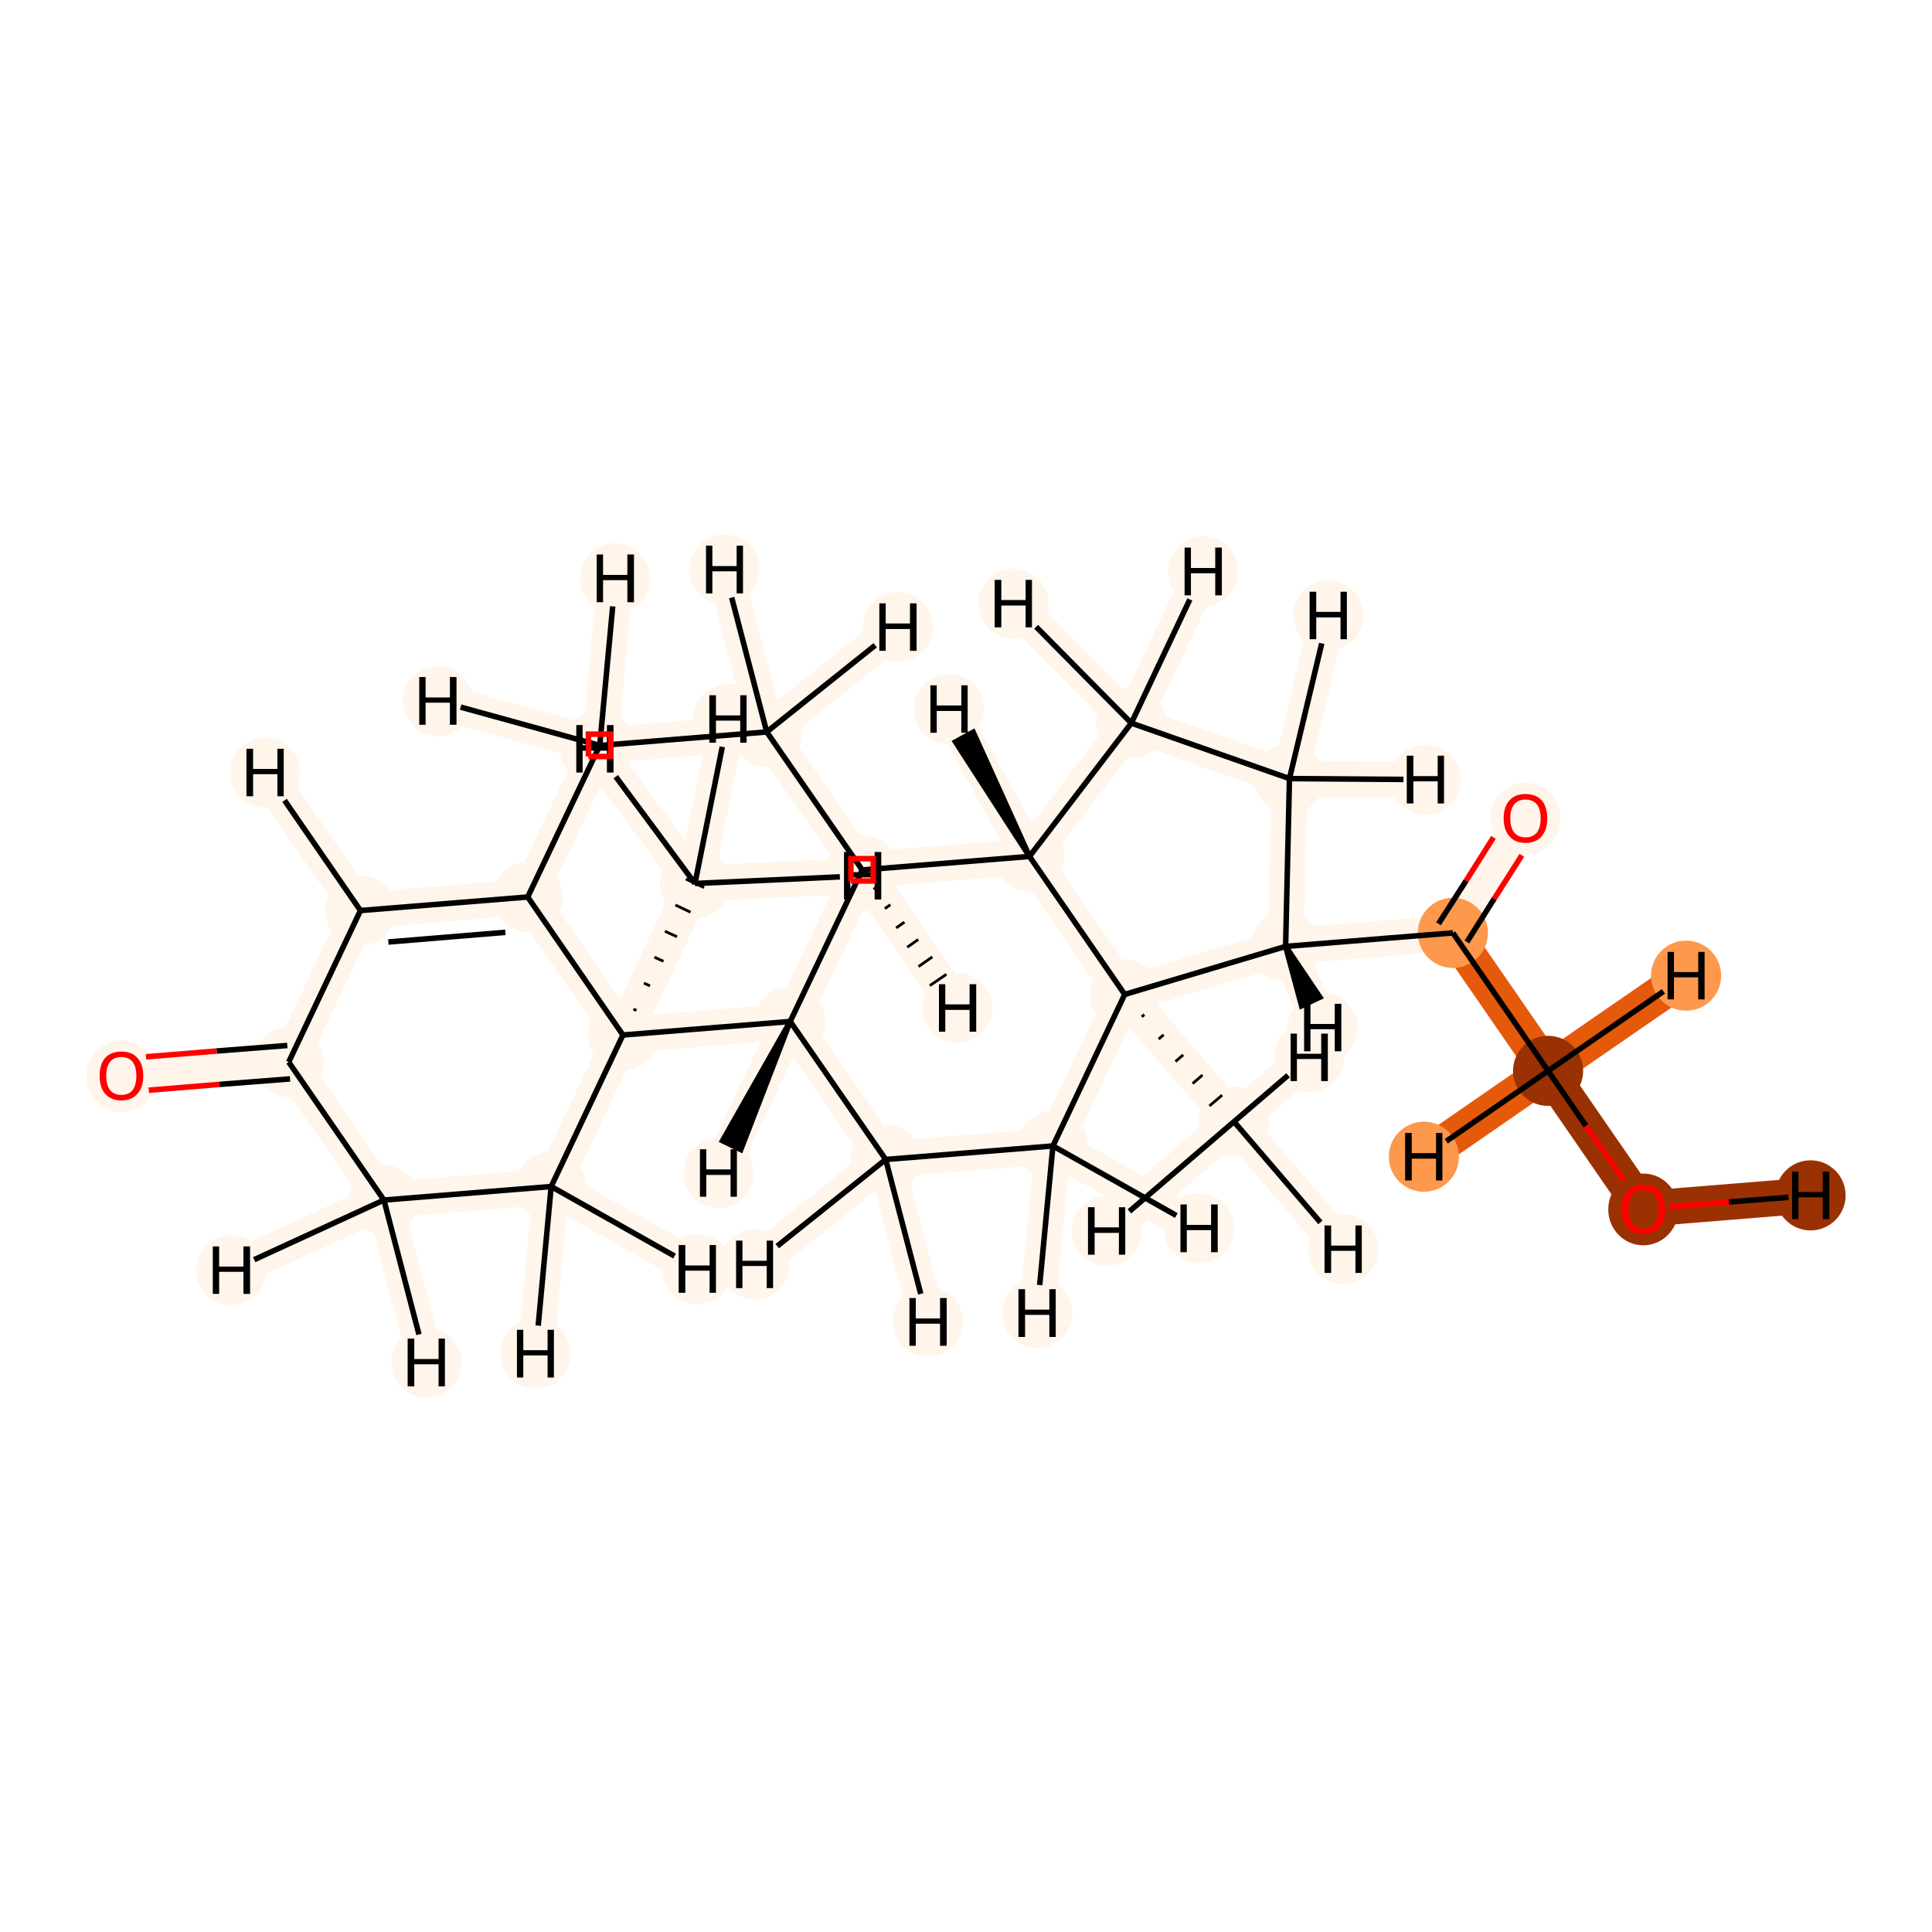 <?xml version='1.0' encoding='iso-8859-1'?>
<svg version='1.1' baseProfile='full'
              xmlns='http://www.w3.org/2000/svg'
                      xmlns:rdkit='http://www.rdkit.org/xml'
                      xmlns:xlink='http://www.w3.org/1999/xlink'
                  xml:space='preserve'
width='700px' height='700px' viewBox='0 0 700 700'>
<!-- END OF HEADER -->
<rect style='opacity:1.0;fill:#FFFFFF;stroke:none' width='700.0' height='700.0' x='0.0' y='0.0'> </rect>
<path d='M 595.4,438.0 L 560.9,388.0' style='fill:none;fill-rule:evenodd;stroke:#993103;stroke-width:13.0px;stroke-linecap:butt;stroke-linejoin:miter;stroke-opacity:1' />
<path d='M 595.4,438.0 L 656.0,433.1' style='fill:none;fill-rule:evenodd;stroke:#993103;stroke-width:13.0px;stroke-linecap:butt;stroke-linejoin:miter;stroke-opacity:1' />
<path d='M 560.9,388.0 L 526.4,338.0' style='fill:none;fill-rule:evenodd;stroke:#E5590A;stroke-width:13.0px;stroke-linecap:butt;stroke-linejoin:miter;stroke-opacity:1' />
<path d='M 560.9,388.0 L 610.9,353.5' style='fill:none;fill-rule:evenodd;stroke:#E5590A;stroke-width:13.0px;stroke-linecap:butt;stroke-linejoin:miter;stroke-opacity:1' />
<path d='M 560.9,388.0 L 515.9,419.1' style='fill:none;fill-rule:evenodd;stroke:#E5590A;stroke-width:13.0px;stroke-linecap:butt;stroke-linejoin:miter;stroke-opacity:1' />
<path d='M 526.4,338.0 L 552.7,296.4' style='fill:none;fill-rule:evenodd;stroke:#FFF5EB;stroke-width:13.0px;stroke-linecap:butt;stroke-linejoin:miter;stroke-opacity:1' />
<path d='M 526.4,338.0 L 465.8,342.9' style='fill:none;fill-rule:evenodd;stroke:#FFF5EB;stroke-width:13.0px;stroke-linecap:butt;stroke-linejoin:miter;stroke-opacity:1' />
<path d='M 465.8,342.9 L 467.2,282.1' style='fill:none;fill-rule:evenodd;stroke:#FFF5EB;stroke-width:13.0px;stroke-linecap:butt;stroke-linejoin:miter;stroke-opacity:1' />
<path d='M 465.8,342.9 L 407.5,360.3' style='fill:none;fill-rule:evenodd;stroke:#FFF5EB;stroke-width:13.0px;stroke-linecap:butt;stroke-linejoin:miter;stroke-opacity:1' />
<path d='M 465.8,342.9 L 479.2,372.3' style='fill:none;fill-rule:evenodd;stroke:#FFF5EB;stroke-width:13.0px;stroke-linecap:butt;stroke-linejoin:miter;stroke-opacity:1' />
<path d='M 467.2,282.1 L 409.9,262.0' style='fill:none;fill-rule:evenodd;stroke:#FFF5EB;stroke-width:13.0px;stroke-linecap:butt;stroke-linejoin:miter;stroke-opacity:1' />
<path d='M 467.2,282.1 L 481.3,223.0' style='fill:none;fill-rule:evenodd;stroke:#FFF5EB;stroke-width:13.0px;stroke-linecap:butt;stroke-linejoin:miter;stroke-opacity:1' />
<path d='M 467.2,282.1 L 516.5,282.5' style='fill:none;fill-rule:evenodd;stroke:#FFF5EB;stroke-width:13.0px;stroke-linecap:butt;stroke-linejoin:miter;stroke-opacity:1' />
<path d='M 409.9,262.0 L 373.0,310.3' style='fill:none;fill-rule:evenodd;stroke:#FFF5EB;stroke-width:13.0px;stroke-linecap:butt;stroke-linejoin:miter;stroke-opacity:1' />
<path d='M 409.9,262.0 L 367.2,218.7' style='fill:none;fill-rule:evenodd;stroke:#FFF5EB;stroke-width:13.0px;stroke-linecap:butt;stroke-linejoin:miter;stroke-opacity:1' />
<path d='M 409.9,262.0 L 435.9,207.0' style='fill:none;fill-rule:evenodd;stroke:#FFF5EB;stroke-width:13.0px;stroke-linecap:butt;stroke-linejoin:miter;stroke-opacity:1' />
<path d='M 373.0,310.3 L 407.5,360.3' style='fill:none;fill-rule:evenodd;stroke:#FFF5EB;stroke-width:13.0px;stroke-linecap:butt;stroke-linejoin:miter;stroke-opacity:1' />
<path d='M 373.0,310.3 L 312.4,315.2' style='fill:none;fill-rule:evenodd;stroke:#FFF5EB;stroke-width:13.0px;stroke-linecap:butt;stroke-linejoin:miter;stroke-opacity:1' />
<path d='M 373.0,310.3 L 343.8,256.9' style='fill:none;fill-rule:evenodd;stroke:#FFF5EB;stroke-width:13.0px;stroke-linecap:butt;stroke-linejoin:miter;stroke-opacity:1' />
<path d='M 407.5,360.3 L 447.1,406.4' style='fill:none;fill-rule:evenodd;stroke:#FFF5EB;stroke-width:13.0px;stroke-linecap:butt;stroke-linejoin:miter;stroke-opacity:1' />
<path d='M 407.5,360.3 L 381.5,415.2' style='fill:none;fill-rule:evenodd;stroke:#FFF5EB;stroke-width:13.0px;stroke-linecap:butt;stroke-linejoin:miter;stroke-opacity:1' />
<path d='M 447.1,406.4 L 486.7,452.6' style='fill:none;fill-rule:evenodd;stroke:#FFF5EB;stroke-width:13.0px;stroke-linecap:butt;stroke-linejoin:miter;stroke-opacity:1' />
<path d='M 447.1,406.4 L 401.0,446.0' style='fill:none;fill-rule:evenodd;stroke:#FFF5EB;stroke-width:13.0px;stroke-linecap:butt;stroke-linejoin:miter;stroke-opacity:1' />
<path d='M 447.1,406.4 L 474.3,383.1' style='fill:none;fill-rule:evenodd;stroke:#FFF5EB;stroke-width:13.0px;stroke-linecap:butt;stroke-linejoin:miter;stroke-opacity:1' />
<path d='M 381.5,415.2 L 320.9,420.1' style='fill:none;fill-rule:evenodd;stroke:#FFF5EB;stroke-width:13.0px;stroke-linecap:butt;stroke-linejoin:miter;stroke-opacity:1' />
<path d='M 381.5,415.2 L 375.8,475.7' style='fill:none;fill-rule:evenodd;stroke:#FFF5EB;stroke-width:13.0px;stroke-linecap:butt;stroke-linejoin:miter;stroke-opacity:1' />
<path d='M 381.5,415.2 L 434.4,445.0' style='fill:none;fill-rule:evenodd;stroke:#FFF5EB;stroke-width:13.0px;stroke-linecap:butt;stroke-linejoin:miter;stroke-opacity:1' />
<path d='M 320.9,420.1 L 286.3,370.1' style='fill:none;fill-rule:evenodd;stroke:#FFF5EB;stroke-width:13.0px;stroke-linecap:butt;stroke-linejoin:miter;stroke-opacity:1' />
<path d='M 320.9,420.1 L 273.4,458.1' style='fill:none;fill-rule:evenodd;stroke:#FFF5EB;stroke-width:13.0px;stroke-linecap:butt;stroke-linejoin:miter;stroke-opacity:1' />
<path d='M 320.9,420.1 L 336.2,478.9' style='fill:none;fill-rule:evenodd;stroke:#FFF5EB;stroke-width:13.0px;stroke-linecap:butt;stroke-linejoin:miter;stroke-opacity:1' />
<path d='M 286.3,370.1 L 312.4,315.2' style='fill:none;fill-rule:evenodd;stroke:#FFF5EB;stroke-width:13.0px;stroke-linecap:butt;stroke-linejoin:miter;stroke-opacity:1' />
<path d='M 286.3,370.1 L 225.7,375.0' style='fill:none;fill-rule:evenodd;stroke:#FFF5EB;stroke-width:13.0px;stroke-linecap:butt;stroke-linejoin:miter;stroke-opacity:1' />
<path d='M 286.3,370.1 L 260.3,425.0' style='fill:none;fill-rule:evenodd;stroke:#FFF5EB;stroke-width:13.0px;stroke-linecap:butt;stroke-linejoin:miter;stroke-opacity:1' />
<path d='M 312.4,315.2 L 277.8,265.2' style='fill:none;fill-rule:evenodd;stroke:#FFF5EB;stroke-width:13.0px;stroke-linecap:butt;stroke-linejoin:miter;stroke-opacity:1' />
<path d='M 312.4,315.2 L 346.9,365.2' style='fill:none;fill-rule:evenodd;stroke:#FFF5EB;stroke-width:13.0px;stroke-linecap:butt;stroke-linejoin:miter;stroke-opacity:1' />
<path d='M 277.8,265.2 L 217.3,270.1' style='fill:none;fill-rule:evenodd;stroke:#FFF5EB;stroke-width:13.0px;stroke-linecap:butt;stroke-linejoin:miter;stroke-opacity:1' />
<path d='M 277.8,265.2 L 262.5,206.3' style='fill:none;fill-rule:evenodd;stroke:#FFF5EB;stroke-width:13.0px;stroke-linecap:butt;stroke-linejoin:miter;stroke-opacity:1' />
<path d='M 277.8,265.2 L 325.3,227.2' style='fill:none;fill-rule:evenodd;stroke:#FFF5EB;stroke-width:13.0px;stroke-linecap:butt;stroke-linejoin:miter;stroke-opacity:1' />
<path d='M 217.3,270.1 L 191.2,325.0' style='fill:none;fill-rule:evenodd;stroke:#FFF5EB;stroke-width:13.0px;stroke-linecap:butt;stroke-linejoin:miter;stroke-opacity:1' />
<path d='M 217.3,270.1 L 158.6,254.0' style='fill:none;fill-rule:evenodd;stroke:#FFF5EB;stroke-width:13.0px;stroke-linecap:butt;stroke-linejoin:miter;stroke-opacity:1' />
<path d='M 217.3,270.1 L 222.9,209.5' style='fill:none;fill-rule:evenodd;stroke:#FFF5EB;stroke-width:13.0px;stroke-linecap:butt;stroke-linejoin:miter;stroke-opacity:1' />
<path d='M 191.2,325.0 L 130.6,329.9' style='fill:none;fill-rule:evenodd;stroke:#FFF5EB;stroke-width:13.0px;stroke-linecap:butt;stroke-linejoin:miter;stroke-opacity:1' />
<path d='M 191.2,325.0 L 225.7,375.0' style='fill:none;fill-rule:evenodd;stroke:#FFF5EB;stroke-width:13.0px;stroke-linecap:butt;stroke-linejoin:miter;stroke-opacity:1' />
<path d='M 130.6,329.9 L 104.6,384.8' style='fill:none;fill-rule:evenodd;stroke:#FFF5EB;stroke-width:13.0px;stroke-linecap:butt;stroke-linejoin:miter;stroke-opacity:1' />
<path d='M 130.6,329.9 L 96.1,279.9' style='fill:none;fill-rule:evenodd;stroke:#FFF5EB;stroke-width:13.0px;stroke-linecap:butt;stroke-linejoin:miter;stroke-opacity:1' />
<path d='M 104.6,384.8 L 44.0,389.7' style='fill:none;fill-rule:evenodd;stroke:#FFF5EB;stroke-width:13.0px;stroke-linecap:butt;stroke-linejoin:miter;stroke-opacity:1' />
<path d='M 104.6,384.8 L 139.1,434.8' style='fill:none;fill-rule:evenodd;stroke:#FFF5EB;stroke-width:13.0px;stroke-linecap:butt;stroke-linejoin:miter;stroke-opacity:1' />
<path d='M 139.1,434.8 L 199.7,429.9' style='fill:none;fill-rule:evenodd;stroke:#FFF5EB;stroke-width:13.0px;stroke-linecap:butt;stroke-linejoin:miter;stroke-opacity:1' />
<path d='M 139.1,434.8 L 154.5,493.7' style='fill:none;fill-rule:evenodd;stroke:#FFF5EB;stroke-width:13.0px;stroke-linecap:butt;stroke-linejoin:miter;stroke-opacity:1' />
<path d='M 139.1,434.8 L 83.8,460.2' style='fill:none;fill-rule:evenodd;stroke:#FFF5EB;stroke-width:13.0px;stroke-linecap:butt;stroke-linejoin:miter;stroke-opacity:1' />
<path d='M 199.7,429.9 L 225.7,375.0' style='fill:none;fill-rule:evenodd;stroke:#FFF5EB;stroke-width:13.0px;stroke-linecap:butt;stroke-linejoin:miter;stroke-opacity:1' />
<path d='M 199.7,429.9 L 252.7,459.8' style='fill:none;fill-rule:evenodd;stroke:#FFF5EB;stroke-width:13.0px;stroke-linecap:butt;stroke-linejoin:miter;stroke-opacity:1' />
<path d='M 199.7,429.9 L 194.0,490.5' style='fill:none;fill-rule:evenodd;stroke:#FFF5EB;stroke-width:13.0px;stroke-linecap:butt;stroke-linejoin:miter;stroke-opacity:1' />
<path d='M 225.7,375.0 L 251.8,320.1' style='fill:none;fill-rule:evenodd;stroke:#FFF5EB;stroke-width:13.0px;stroke-linecap:butt;stroke-linejoin:miter;stroke-opacity:1' />
<path d='M 251.8,320.1 L 263.8,260.5' style='fill:none;fill-rule:evenodd;stroke:#FFF5EB;stroke-width:13.0px;stroke-linecap:butt;stroke-linejoin:miter;stroke-opacity:1' />
<path d='M 251.8,320.1 L 215.5,271.3' style='fill:none;fill-rule:evenodd;stroke:#FFF5EB;stroke-width:13.0px;stroke-linecap:butt;stroke-linejoin:miter;stroke-opacity:1' />
<path d='M 251.8,320.1 L 312.5,317.3' style='fill:none;fill-rule:evenodd;stroke:#FFF5EB;stroke-width:13.0px;stroke-linecap:butt;stroke-linejoin:miter;stroke-opacity:1' />
<ellipse cx='595.4' cy='438.2' rx='12.2' ry='12.5'  style='fill:#993103;fill-rule:evenodd;stroke:#993103;stroke-width:1.0px;stroke-linecap:butt;stroke-linejoin:miter;stroke-opacity:1' />
<ellipse cx='560.9' cy='388.0' rx='12.2' ry='12.2'  style='fill:#993103;fill-rule:evenodd;stroke:#993103;stroke-width:1.0px;stroke-linecap:butt;stroke-linejoin:miter;stroke-opacity:1' />
<ellipse cx='526.4' cy='338.0' rx='12.2' ry='12.2'  style='fill:#FD984C;fill-rule:evenodd;stroke:#FD984C;stroke-width:1.0px;stroke-linecap:butt;stroke-linejoin:miter;stroke-opacity:1' />
<ellipse cx='552.7' cy='296.6' rx='12.2' ry='12.5'  style='fill:#FFF5EB;fill-rule:evenodd;stroke:#FFF5EB;stroke-width:1.0px;stroke-linecap:butt;stroke-linejoin:miter;stroke-opacity:1' />
<ellipse cx='465.8' cy='342.9' rx='12.2' ry='12.2'  style='fill:#FFF5EB;fill-rule:evenodd;stroke:#FFF5EB;stroke-width:1.0px;stroke-linecap:butt;stroke-linejoin:miter;stroke-opacity:1' />
<ellipse cx='467.2' cy='282.1' rx='12.2' ry='12.2'  style='fill:#FFF5EB;fill-rule:evenodd;stroke:#FFF5EB;stroke-width:1.0px;stroke-linecap:butt;stroke-linejoin:miter;stroke-opacity:1' />
<ellipse cx='409.9' cy='262.0' rx='12.2' ry='12.2'  style='fill:#FFF5EB;fill-rule:evenodd;stroke:#FFF5EB;stroke-width:1.0px;stroke-linecap:butt;stroke-linejoin:miter;stroke-opacity:1' />
<ellipse cx='373.0' cy='310.3' rx='12.2' ry='12.2'  style='fill:#FFF5EB;fill-rule:evenodd;stroke:#FFF5EB;stroke-width:1.0px;stroke-linecap:butt;stroke-linejoin:miter;stroke-opacity:1' />
<ellipse cx='407.5' cy='360.3' rx='12.2' ry='12.2'  style='fill:#FFF5EB;fill-rule:evenodd;stroke:#FFF5EB;stroke-width:1.0px;stroke-linecap:butt;stroke-linejoin:miter;stroke-opacity:1' />
<ellipse cx='447.1' cy='406.4' rx='12.2' ry='12.2'  style='fill:#FFF5EB;fill-rule:evenodd;stroke:#FFF5EB;stroke-width:1.0px;stroke-linecap:butt;stroke-linejoin:miter;stroke-opacity:1' />
<ellipse cx='381.5' cy='415.2' rx='12.2' ry='12.2'  style='fill:#FFF5EB;fill-rule:evenodd;stroke:#FFF5EB;stroke-width:1.0px;stroke-linecap:butt;stroke-linejoin:miter;stroke-opacity:1' />
<ellipse cx='320.9' cy='420.1' rx='12.2' ry='12.2'  style='fill:#FFF5EB;fill-rule:evenodd;stroke:#FFF5EB;stroke-width:1.0px;stroke-linecap:butt;stroke-linejoin:miter;stroke-opacity:1' />
<ellipse cx='286.3' cy='370.1' rx='12.2' ry='12.2'  style='fill:#FFF5EB;fill-rule:evenodd;stroke:#FFF5EB;stroke-width:1.0px;stroke-linecap:butt;stroke-linejoin:miter;stroke-opacity:1' />
<ellipse cx='312.4' cy='315.2' rx='12.2' ry='12.2'  style='fill:#FFF5EB;fill-rule:evenodd;stroke:#FFF5EB;stroke-width:1.0px;stroke-linecap:butt;stroke-linejoin:miter;stroke-opacity:1' />
<ellipse cx='277.8' cy='265.2' rx='12.2' ry='12.2'  style='fill:#FFF5EB;fill-rule:evenodd;stroke:#FFF5EB;stroke-width:1.0px;stroke-linecap:butt;stroke-linejoin:miter;stroke-opacity:1' />
<ellipse cx='217.3' cy='270.1' rx='12.2' ry='12.2'  style='fill:#FFF5EB;fill-rule:evenodd;stroke:#FFF5EB;stroke-width:1.0px;stroke-linecap:butt;stroke-linejoin:miter;stroke-opacity:1' />
<ellipse cx='191.2' cy='325.0' rx='12.2' ry='12.2'  style='fill:#FFF5EB;fill-rule:evenodd;stroke:#FFF5EB;stroke-width:1.0px;stroke-linecap:butt;stroke-linejoin:miter;stroke-opacity:1' />
<ellipse cx='130.6' cy='329.9' rx='12.2' ry='12.2'  style='fill:#FFF5EB;fill-rule:evenodd;stroke:#FFF5EB;stroke-width:1.0px;stroke-linecap:butt;stroke-linejoin:miter;stroke-opacity:1' />
<ellipse cx='104.6' cy='384.8' rx='12.2' ry='12.2'  style='fill:#FFF5EB;fill-rule:evenodd;stroke:#FFF5EB;stroke-width:1.0px;stroke-linecap:butt;stroke-linejoin:miter;stroke-opacity:1' />
<ellipse cx='44.0' cy='389.9' rx='12.2' ry='12.5'  style='fill:#FFF5EB;fill-rule:evenodd;stroke:#FFF5EB;stroke-width:1.0px;stroke-linecap:butt;stroke-linejoin:miter;stroke-opacity:1' />
<ellipse cx='139.1' cy='434.8' rx='12.2' ry='12.2'  style='fill:#FFF5EB;fill-rule:evenodd;stroke:#FFF5EB;stroke-width:1.0px;stroke-linecap:butt;stroke-linejoin:miter;stroke-opacity:1' />
<ellipse cx='199.7' cy='429.9' rx='12.2' ry='12.2'  style='fill:#FFF5EB;fill-rule:evenodd;stroke:#FFF5EB;stroke-width:1.0px;stroke-linecap:butt;stroke-linejoin:miter;stroke-opacity:1' />
<ellipse cx='225.7' cy='375.0' rx='12.2' ry='12.2'  style='fill:#FFF5EB;fill-rule:evenodd;stroke:#FFF5EB;stroke-width:1.0px;stroke-linecap:butt;stroke-linejoin:miter;stroke-opacity:1' />
<ellipse cx='251.8' cy='320.1' rx='12.2' ry='12.2'  style='fill:#FFF5EB;fill-rule:evenodd;stroke:#FFF5EB;stroke-width:1.0px;stroke-linecap:butt;stroke-linejoin:miter;stroke-opacity:1' />
<ellipse cx='656.0' cy='433.1' rx='12.2' ry='12.2'  style='fill:#993103;fill-rule:evenodd;stroke:#993103;stroke-width:1.0px;stroke-linecap:butt;stroke-linejoin:miter;stroke-opacity:1' />
<ellipse cx='610.9' cy='353.5' rx='12.2' ry='12.2'  style='fill:#FD984C;fill-rule:evenodd;stroke:#FD984C;stroke-width:1.0px;stroke-linecap:butt;stroke-linejoin:miter;stroke-opacity:1' />
<ellipse cx='515.9' cy='419.1' rx='12.2' ry='12.2'  style='fill:#FD984C;fill-rule:evenodd;stroke:#FD984C;stroke-width:1.0px;stroke-linecap:butt;stroke-linejoin:miter;stroke-opacity:1' />
<ellipse cx='479.2' cy='372.3' rx='12.2' ry='12.2'  style='fill:#FFF5EB;fill-rule:evenodd;stroke:#FFF5EB;stroke-width:1.0px;stroke-linecap:butt;stroke-linejoin:miter;stroke-opacity:1' />
<ellipse cx='481.3' cy='223.0' rx='12.2' ry='12.2'  style='fill:#FFF5EB;fill-rule:evenodd;stroke:#FFF5EB;stroke-width:1.0px;stroke-linecap:butt;stroke-linejoin:miter;stroke-opacity:1' />
<ellipse cx='516.5' cy='282.5' rx='12.2' ry='12.2'  style='fill:#FFF5EB;fill-rule:evenodd;stroke:#FFF5EB;stroke-width:1.0px;stroke-linecap:butt;stroke-linejoin:miter;stroke-opacity:1' />
<ellipse cx='367.2' cy='218.7' rx='12.2' ry='12.2'  style='fill:#FFF5EB;fill-rule:evenodd;stroke:#FFF5EB;stroke-width:1.0px;stroke-linecap:butt;stroke-linejoin:miter;stroke-opacity:1' />
<ellipse cx='435.9' cy='207.0' rx='12.2' ry='12.2'  style='fill:#FFF5EB;fill-rule:evenodd;stroke:#FFF5EB;stroke-width:1.0px;stroke-linecap:butt;stroke-linejoin:miter;stroke-opacity:1' />
<ellipse cx='343.8' cy='256.9' rx='12.2' ry='12.2'  style='fill:#FFF5EB;fill-rule:evenodd;stroke:#FFF5EB;stroke-width:1.0px;stroke-linecap:butt;stroke-linejoin:miter;stroke-opacity:1' />
<ellipse cx='486.7' cy='452.6' rx='12.2' ry='12.2'  style='fill:#FFF5EB;fill-rule:evenodd;stroke:#FFF5EB;stroke-width:1.0px;stroke-linecap:butt;stroke-linejoin:miter;stroke-opacity:1' />
<ellipse cx='401.0' cy='446.0' rx='12.2' ry='12.2'  style='fill:#FFF5EB;fill-rule:evenodd;stroke:#FFF5EB;stroke-width:1.0px;stroke-linecap:butt;stroke-linejoin:miter;stroke-opacity:1' />
<ellipse cx='474.3' cy='383.1' rx='12.2' ry='12.2'  style='fill:#FFF5EB;fill-rule:evenodd;stroke:#FFF5EB;stroke-width:1.0px;stroke-linecap:butt;stroke-linejoin:miter;stroke-opacity:1' />
<ellipse cx='375.8' cy='475.7' rx='12.2' ry='12.2'  style='fill:#FFF5EB;fill-rule:evenodd;stroke:#FFF5EB;stroke-width:1.0px;stroke-linecap:butt;stroke-linejoin:miter;stroke-opacity:1' />
<ellipse cx='434.4' cy='445.0' rx='12.2' ry='12.2'  style='fill:#FFF5EB;fill-rule:evenodd;stroke:#FFF5EB;stroke-width:1.0px;stroke-linecap:butt;stroke-linejoin:miter;stroke-opacity:1' />
<ellipse cx='273.4' cy='458.1' rx='12.2' ry='12.2'  style='fill:#FFF5EB;fill-rule:evenodd;stroke:#FFF5EB;stroke-width:1.0px;stroke-linecap:butt;stroke-linejoin:miter;stroke-opacity:1' />
<ellipse cx='336.2' cy='478.9' rx='12.2' ry='12.2'  style='fill:#FFF5EB;fill-rule:evenodd;stroke:#FFF5EB;stroke-width:1.0px;stroke-linecap:butt;stroke-linejoin:miter;stroke-opacity:1' />
<ellipse cx='260.3' cy='425.0' rx='12.2' ry='12.2'  style='fill:#FFF5EB;fill-rule:evenodd;stroke:#FFF5EB;stroke-width:1.0px;stroke-linecap:butt;stroke-linejoin:miter;stroke-opacity:1' />
<ellipse cx='346.9' cy='365.2' rx='12.2' ry='12.2'  style='fill:#FFF5EB;fill-rule:evenodd;stroke:#FFF5EB;stroke-width:1.0px;stroke-linecap:butt;stroke-linejoin:miter;stroke-opacity:1' />
<ellipse cx='262.5' cy='206.3' rx='12.2' ry='12.2'  style='fill:#FFF5EB;fill-rule:evenodd;stroke:#FFF5EB;stroke-width:1.0px;stroke-linecap:butt;stroke-linejoin:miter;stroke-opacity:1' />
<ellipse cx='325.3' cy='227.2' rx='12.2' ry='12.2'  style='fill:#FFF5EB;fill-rule:evenodd;stroke:#FFF5EB;stroke-width:1.0px;stroke-linecap:butt;stroke-linejoin:miter;stroke-opacity:1' />
<ellipse cx='158.6' cy='254.0' rx='12.2' ry='12.2'  style='fill:#FFF5EB;fill-rule:evenodd;stroke:#FFF5EB;stroke-width:1.0px;stroke-linecap:butt;stroke-linejoin:miter;stroke-opacity:1' />
<ellipse cx='222.9' cy='209.5' rx='12.2' ry='12.2'  style='fill:#FFF5EB;fill-rule:evenodd;stroke:#FFF5EB;stroke-width:1.0px;stroke-linecap:butt;stroke-linejoin:miter;stroke-opacity:1' />
<ellipse cx='96.1' cy='279.9' rx='12.2' ry='12.2'  style='fill:#FFF5EB;fill-rule:evenodd;stroke:#FFF5EB;stroke-width:1.0px;stroke-linecap:butt;stroke-linejoin:miter;stroke-opacity:1' />
<ellipse cx='154.5' cy='493.7' rx='12.2' ry='12.2'  style='fill:#FFF5EB;fill-rule:evenodd;stroke:#FFF5EB;stroke-width:1.0px;stroke-linecap:butt;stroke-linejoin:miter;stroke-opacity:1' />
<ellipse cx='83.8' cy='460.2' rx='12.2' ry='12.2'  style='fill:#FFF5EB;fill-rule:evenodd;stroke:#FFF5EB;stroke-width:1.0px;stroke-linecap:butt;stroke-linejoin:miter;stroke-opacity:1' />
<ellipse cx='252.7' cy='459.8' rx='12.2' ry='12.2'  style='fill:#FFF5EB;fill-rule:evenodd;stroke:#FFF5EB;stroke-width:1.0px;stroke-linecap:butt;stroke-linejoin:miter;stroke-opacity:1' />
<ellipse cx='194.0' cy='490.5' rx='12.2' ry='12.2'  style='fill:#FFF5EB;fill-rule:evenodd;stroke:#FFF5EB;stroke-width:1.0px;stroke-linecap:butt;stroke-linejoin:miter;stroke-opacity:1' />
<ellipse cx='263.8' cy='260.5' rx='12.2' ry='12.2'  style='fill:#FFF5EB;fill-rule:evenodd;stroke:#FFF5EB;stroke-width:1.0px;stroke-linecap:butt;stroke-linejoin:miter;stroke-opacity:1' />
<ellipse cx='215.5' cy='271.3' rx='12.2' ry='12.2'  style='fill:#FFF5EB;fill-rule:evenodd;stroke:#FFF5EB;stroke-width:1.0px;stroke-linecap:butt;stroke-linejoin:miter;stroke-opacity:1' />
<ellipse cx='312.5' cy='317.3' rx='12.2' ry='12.2'  style='fill:#FFF5EB;fill-rule:evenodd;stroke:#FFF5EB;stroke-width:1.0px;stroke-linecap:butt;stroke-linejoin:miter;stroke-opacity:1' />
<path class='bond-0 atom-0 atom-1' d='M 588.4,427.8 L 574.6,407.9' style='fill:none;fill-rule:evenodd;stroke:#FF0000;stroke-width:2.0px;stroke-linecap:butt;stroke-linejoin:miter;stroke-opacity:1' />
<path class='bond-0 atom-0 atom-1' d='M 574.6,407.9 L 560.9,388.0' style='fill:none;fill-rule:evenodd;stroke:#000000;stroke-width:2.0px;stroke-linecap:butt;stroke-linejoin:miter;stroke-opacity:1' />
<path class='bond-27 atom-0 atom-24' d='M 604.9,437.3 L 626.4,435.5' style='fill:none;fill-rule:evenodd;stroke:#FF0000;stroke-width:2.0px;stroke-linecap:butt;stroke-linejoin:miter;stroke-opacity:1' />
<path class='bond-27 atom-0 atom-24' d='M 626.4,435.5 L 648.0,433.8' style='fill:none;fill-rule:evenodd;stroke:#000000;stroke-width:2.0px;stroke-linecap:butt;stroke-linejoin:miter;stroke-opacity:1' />
<path class='bond-1 atom-1 atom-2' d='M 560.9,388.0 L 526.4,338.0' style='fill:none;fill-rule:evenodd;stroke:#000000;stroke-width:2.0px;stroke-linecap:butt;stroke-linejoin:miter;stroke-opacity:1' />
<path class='bond-28 atom-1 atom-25' d='M 560.9,388.0 L 602.7,359.2' style='fill:none;fill-rule:evenodd;stroke:#000000;stroke-width:2.0px;stroke-linecap:butt;stroke-linejoin:miter;stroke-opacity:1' />
<path class='bond-29 atom-1 atom-26' d='M 560.9,388.0 L 524.0,413.5' style='fill:none;fill-rule:evenodd;stroke:#000000;stroke-width:2.0px;stroke-linecap:butt;stroke-linejoin:miter;stroke-opacity:1' />
<path class='bond-2 atom-2 atom-3' d='M 531.5,341.3 L 541.4,325.6' style='fill:none;fill-rule:evenodd;stroke:#000000;stroke-width:2.0px;stroke-linecap:butt;stroke-linejoin:miter;stroke-opacity:1' />
<path class='bond-2 atom-2 atom-3' d='M 541.4,325.6 L 551.4,309.9' style='fill:none;fill-rule:evenodd;stroke:#FF0000;stroke-width:2.0px;stroke-linecap:butt;stroke-linejoin:miter;stroke-opacity:1' />
<path class='bond-2 atom-2 atom-3' d='M 521.2,334.7 L 531.2,319.1' style='fill:none;fill-rule:evenodd;stroke:#000000;stroke-width:2.0px;stroke-linecap:butt;stroke-linejoin:miter;stroke-opacity:1' />
<path class='bond-2 atom-2 atom-3' d='M 531.2,319.1 L 541.1,303.4' style='fill:none;fill-rule:evenodd;stroke:#FF0000;stroke-width:2.0px;stroke-linecap:butt;stroke-linejoin:miter;stroke-opacity:1' />
<path class='bond-3 atom-2 atom-4' d='M 526.4,338.0 L 465.8,342.9' style='fill:none;fill-rule:evenodd;stroke:#000000;stroke-width:2.0px;stroke-linecap:butt;stroke-linejoin:miter;stroke-opacity:1' />
<path class='bond-4 atom-4 atom-5' d='M 465.8,342.9 L 467.2,282.1' style='fill:none;fill-rule:evenodd;stroke:#000000;stroke-width:2.0px;stroke-linecap:butt;stroke-linejoin:miter;stroke-opacity:1' />
<path class='bond-23 atom-8 atom-4' d='M 407.5,360.3 L 465.8,342.9' style='fill:none;fill-rule:evenodd;stroke:#000000;stroke-width:2.0px;stroke-linecap:butt;stroke-linejoin:miter;stroke-opacity:1' />
<path class='bond-30 atom-4 atom-27' d='M 465.8,342.9 L 471.6,364.4 L 478.2,361.3 Z' style='fill:#000000;fill-rule:evenodd;fill-opacity:1;stroke:#000000;stroke-width:2.0px;stroke-linecap:butt;stroke-linejoin:miter;stroke-opacity:1;' />
<path class='bond-5 atom-5 atom-6' d='M 467.2,282.1 L 409.9,262.0' style='fill:none;fill-rule:evenodd;stroke:#000000;stroke-width:2.0px;stroke-linecap:butt;stroke-linejoin:miter;stroke-opacity:1' />
<path class='bond-31 atom-5 atom-28' d='M 467.2,282.1 L 478.9,233.1' style='fill:none;fill-rule:evenodd;stroke:#000000;stroke-width:2.0px;stroke-linecap:butt;stroke-linejoin:miter;stroke-opacity:1' />
<path class='bond-32 atom-5 atom-29' d='M 467.2,282.1 L 508.5,282.4' style='fill:none;fill-rule:evenodd;stroke:#000000;stroke-width:2.0px;stroke-linecap:butt;stroke-linejoin:miter;stroke-opacity:1' />
<path class='bond-6 atom-6 atom-7' d='M 409.9,262.0 L 373.0,310.3' style='fill:none;fill-rule:evenodd;stroke:#000000;stroke-width:2.0px;stroke-linecap:butt;stroke-linejoin:miter;stroke-opacity:1' />
<path class='bond-33 atom-6 atom-30' d='M 409.9,262.0 L 375.4,227.1' style='fill:none;fill-rule:evenodd;stroke:#000000;stroke-width:2.0px;stroke-linecap:butt;stroke-linejoin:miter;stroke-opacity:1' />
<path class='bond-34 atom-6 atom-31' d='M 409.9,262.0 L 431.1,217.2' style='fill:none;fill-rule:evenodd;stroke:#000000;stroke-width:2.0px;stroke-linecap:butt;stroke-linejoin:miter;stroke-opacity:1' />
<path class='bond-7 atom-7 atom-8' d='M 373.0,310.3 L 407.5,360.3' style='fill:none;fill-rule:evenodd;stroke:#000000;stroke-width:2.0px;stroke-linecap:butt;stroke-linejoin:miter;stroke-opacity:1' />
<path class='bond-25 atom-13 atom-7' d='M 312.4,315.2 L 373.0,310.3' style='fill:none;fill-rule:evenodd;stroke:#000000;stroke-width:2.0px;stroke-linecap:butt;stroke-linejoin:miter;stroke-opacity:1' />
<path class='bond-35 atom-7 atom-32' d='M 373.0,310.3 L 352.6,265.3 L 346.2,268.8 Z' style='fill:#000000;fill-rule:evenodd;fill-opacity:1;stroke:#000000;stroke-width:2.0px;stroke-linecap:butt;stroke-linejoin:miter;stroke-opacity:1;' />
<path class='bond-8 atom-8 atom-9' d='M 413.7,368.4 L 414.6,367.6' style='fill:none;fill-rule:evenodd;stroke:#000000;stroke-width:1.0px;stroke-linecap:butt;stroke-linejoin:miter;stroke-opacity:1' />
<path class='bond-8 atom-8 atom-9' d='M 419.8,376.5 L 421.6,374.9' style='fill:none;fill-rule:evenodd;stroke:#000000;stroke-width:1.0px;stroke-linecap:butt;stroke-linejoin:miter;stroke-opacity:1' />
<path class='bond-8 atom-8 atom-9' d='M 425.9,384.6 L 428.7,382.2' style='fill:none;fill-rule:evenodd;stroke:#000000;stroke-width:1.0px;stroke-linecap:butt;stroke-linejoin:miter;stroke-opacity:1' />
<path class='bond-8 atom-8 atom-9' d='M 432.1,392.6 L 435.7,389.5' style='fill:none;fill-rule:evenodd;stroke:#000000;stroke-width:1.0px;stroke-linecap:butt;stroke-linejoin:miter;stroke-opacity:1' />
<path class='bond-8 atom-8 atom-9' d='M 438.2,400.7 L 442.8,396.8' style='fill:none;fill-rule:evenodd;stroke:#000000;stroke-width:1.0px;stroke-linecap:butt;stroke-linejoin:miter;stroke-opacity:1' />
<path class='bond-8 atom-8 atom-9' d='M 444.3,408.8 L 449.9,404.1' style='fill:none;fill-rule:evenodd;stroke:#000000;stroke-width:1.0px;stroke-linecap:butt;stroke-linejoin:miter;stroke-opacity:1' />
<path class='bond-9 atom-8 atom-10' d='M 407.5,360.3 L 381.5,415.2' style='fill:none;fill-rule:evenodd;stroke:#000000;stroke-width:2.0px;stroke-linecap:butt;stroke-linejoin:miter;stroke-opacity:1' />
<path class='bond-36 atom-9 atom-33' d='M 447.1,406.4 L 478.4,442.9' style='fill:none;fill-rule:evenodd;stroke:#000000;stroke-width:2.0px;stroke-linecap:butt;stroke-linejoin:miter;stroke-opacity:1' />
<path class='bond-37 atom-9 atom-34' d='M 447.1,406.4 L 409.2,438.9' style='fill:none;fill-rule:evenodd;stroke:#000000;stroke-width:2.0px;stroke-linecap:butt;stroke-linejoin:miter;stroke-opacity:1' />
<path class='bond-38 atom-9 atom-35' d='M 447.1,406.4 L 466.7,389.6' style='fill:none;fill-rule:evenodd;stroke:#000000;stroke-width:2.0px;stroke-linecap:butt;stroke-linejoin:miter;stroke-opacity:1' />
<path class='bond-10 atom-10 atom-11' d='M 381.5,415.2 L 320.9,420.1' style='fill:none;fill-rule:evenodd;stroke:#000000;stroke-width:2.0px;stroke-linecap:butt;stroke-linejoin:miter;stroke-opacity:1' />
<path class='bond-39 atom-10 atom-36' d='M 381.5,415.2 L 376.7,465.6' style='fill:none;fill-rule:evenodd;stroke:#000000;stroke-width:2.0px;stroke-linecap:butt;stroke-linejoin:miter;stroke-opacity:1' />
<path class='bond-40 atom-10 atom-37' d='M 381.5,415.2 L 426.2,440.4' style='fill:none;fill-rule:evenodd;stroke:#000000;stroke-width:2.0px;stroke-linecap:butt;stroke-linejoin:miter;stroke-opacity:1' />
<path class='bond-11 atom-11 atom-12' d='M 320.9,420.1 L 286.3,370.1' style='fill:none;fill-rule:evenodd;stroke:#000000;stroke-width:2.0px;stroke-linecap:butt;stroke-linejoin:miter;stroke-opacity:1' />
<path class='bond-41 atom-11 atom-38' d='M 320.9,420.1 L 281.6,451.5' style='fill:none;fill-rule:evenodd;stroke:#000000;stroke-width:2.0px;stroke-linecap:butt;stroke-linejoin:miter;stroke-opacity:1' />
<path class='bond-42 atom-11 atom-39' d='M 320.9,420.1 L 333.6,468.8' style='fill:none;fill-rule:evenodd;stroke:#000000;stroke-width:2.0px;stroke-linecap:butt;stroke-linejoin:miter;stroke-opacity:1' />
<path class='bond-12 atom-12 atom-13' d='M 286.3,370.1 L 312.4,315.2' style='fill:none;fill-rule:evenodd;stroke:#000000;stroke-width:2.0px;stroke-linecap:butt;stroke-linejoin:miter;stroke-opacity:1' />
<path class='bond-24 atom-22 atom-12' d='M 225.7,375.0 L 286.3,370.1' style='fill:none;fill-rule:evenodd;stroke:#000000;stroke-width:2.0px;stroke-linecap:butt;stroke-linejoin:miter;stroke-opacity:1' />
<path class='bond-43 atom-12 atom-40' d='M 286.3,370.1 L 261.8,413.3 L 268.4,416.5 Z' style='fill:#000000;fill-rule:evenodd;fill-opacity:1;stroke:#000000;stroke-width:2.0px;stroke-linecap:butt;stroke-linejoin:miter;stroke-opacity:1;' />
<path class='bond-13 atom-13 atom-14' d='M 312.4,315.2 L 277.8,265.2' style='fill:none;fill-rule:evenodd;stroke:#000000;stroke-width:2.0px;stroke-linecap:butt;stroke-linejoin:miter;stroke-opacity:1' />
<path class='bond-44 atom-13 atom-41' d='M 316.5,322.2 L 317.5,321.5' style='fill:none;fill-rule:evenodd;stroke:#000000;stroke-width:1.0px;stroke-linecap:butt;stroke-linejoin:miter;stroke-opacity:1' />
<path class='bond-44 atom-13 atom-41' d='M 320.6,329.2 L 322.6,327.8' style='fill:none;fill-rule:evenodd;stroke:#000000;stroke-width:1.0px;stroke-linecap:butt;stroke-linejoin:miter;stroke-opacity:1' />
<path class='bond-44 atom-13 atom-41' d='M 324.7,336.2 L 327.7,334.1' style='fill:none;fill-rule:evenodd;stroke:#000000;stroke-width:1.0px;stroke-linecap:butt;stroke-linejoin:miter;stroke-opacity:1' />
<path class='bond-44 atom-13 atom-41' d='M 328.7,343.2 L 332.7,340.4' style='fill:none;fill-rule:evenodd;stroke:#000000;stroke-width:1.0px;stroke-linecap:butt;stroke-linejoin:miter;stroke-opacity:1' />
<path class='bond-44 atom-13 atom-41' d='M 332.8,350.2 L 337.8,346.7' style='fill:none;fill-rule:evenodd;stroke:#000000;stroke-width:1.0px;stroke-linecap:butt;stroke-linejoin:miter;stroke-opacity:1' />
<path class='bond-44 atom-13 atom-41' d='M 336.9,357.1 L 342.9,353.0' style='fill:none;fill-rule:evenodd;stroke:#000000;stroke-width:1.0px;stroke-linecap:butt;stroke-linejoin:miter;stroke-opacity:1' />
<path class='bond-14 atom-14 atom-15' d='M 277.8,265.2 L 217.3,270.1' style='fill:none;fill-rule:evenodd;stroke:#000000;stroke-width:2.0px;stroke-linecap:butt;stroke-linejoin:miter;stroke-opacity:1' />
<path class='bond-45 atom-14 atom-42' d='M 277.8,265.2 L 265.1,216.5' style='fill:none;fill-rule:evenodd;stroke:#000000;stroke-width:2.0px;stroke-linecap:butt;stroke-linejoin:miter;stroke-opacity:1' />
<path class='bond-46 atom-14 atom-43' d='M 277.8,265.2 L 317.1,233.8' style='fill:none;fill-rule:evenodd;stroke:#000000;stroke-width:2.0px;stroke-linecap:butt;stroke-linejoin:miter;stroke-opacity:1' />
<path class='bond-15 atom-15 atom-16' d='M 217.3,270.1 L 191.2,325.0' style='fill:none;fill-rule:evenodd;stroke:#000000;stroke-width:2.0px;stroke-linecap:butt;stroke-linejoin:miter;stroke-opacity:1' />
<path class='bond-47 atom-15 atom-44' d='M 217.3,270.1 L 166.9,256.2' style='fill:none;fill-rule:evenodd;stroke:#000000;stroke-width:2.0px;stroke-linecap:butt;stroke-linejoin:miter;stroke-opacity:1' />
<path class='bond-48 atom-15 atom-45' d='M 217.3,270.1 L 222.0,219.7' style='fill:none;fill-rule:evenodd;stroke:#000000;stroke-width:2.0px;stroke-linecap:butt;stroke-linejoin:miter;stroke-opacity:1' />
<path class='bond-16 atom-16 atom-17' d='M 191.2,325.0 L 130.6,329.9' style='fill:none;fill-rule:evenodd;stroke:#000000;stroke-width:2.0px;stroke-linecap:butt;stroke-linejoin:miter;stroke-opacity:1' />
<path class='bond-16 atom-16 atom-17' d='M 183.1,337.8 L 140.7,341.3' style='fill:none;fill-rule:evenodd;stroke:#000000;stroke-width:2.0px;stroke-linecap:butt;stroke-linejoin:miter;stroke-opacity:1' />
<path class='bond-26 atom-22 atom-16' d='M 225.7,375.0 L 191.2,325.0' style='fill:none;fill-rule:evenodd;stroke:#000000;stroke-width:2.0px;stroke-linecap:butt;stroke-linejoin:miter;stroke-opacity:1' />
<path class='bond-17 atom-17 atom-18' d='M 130.6,329.9 L 104.6,384.8' style='fill:none;fill-rule:evenodd;stroke:#000000;stroke-width:2.0px;stroke-linecap:butt;stroke-linejoin:miter;stroke-opacity:1' />
<path class='bond-49 atom-17 atom-46' d='M 130.6,329.9 L 103.1,290.0' style='fill:none;fill-rule:evenodd;stroke:#000000;stroke-width:2.0px;stroke-linecap:butt;stroke-linejoin:miter;stroke-opacity:1' />
<path class='bond-18 atom-18 atom-19' d='M 104.1,378.8 L 78.5,380.8' style='fill:none;fill-rule:evenodd;stroke:#000000;stroke-width:2.0px;stroke-linecap:butt;stroke-linejoin:miter;stroke-opacity:1' />
<path class='bond-18 atom-18 atom-19' d='M 78.5,380.8 L 52.9,382.9' style='fill:none;fill-rule:evenodd;stroke:#FF0000;stroke-width:2.0px;stroke-linecap:butt;stroke-linejoin:miter;stroke-opacity:1' />
<path class='bond-18 atom-18 atom-19' d='M 105.1,390.9 L 79.5,392.9' style='fill:none;fill-rule:evenodd;stroke:#000000;stroke-width:2.0px;stroke-linecap:butt;stroke-linejoin:miter;stroke-opacity:1' />
<path class='bond-18 atom-18 atom-19' d='M 79.5,392.9 L 53.9,395.0' style='fill:none;fill-rule:evenodd;stroke:#FF0000;stroke-width:2.0px;stroke-linecap:butt;stroke-linejoin:miter;stroke-opacity:1' />
<path class='bond-19 atom-18 atom-20' d='M 104.6,384.8 L 139.1,434.8' style='fill:none;fill-rule:evenodd;stroke:#000000;stroke-width:2.0px;stroke-linecap:butt;stroke-linejoin:miter;stroke-opacity:1' />
<path class='bond-20 atom-20 atom-21' d='M 139.1,434.8 L 199.7,429.9' style='fill:none;fill-rule:evenodd;stroke:#000000;stroke-width:2.0px;stroke-linecap:butt;stroke-linejoin:miter;stroke-opacity:1' />
<path class='bond-50 atom-20 atom-47' d='M 139.1,434.8 L 151.8,483.5' style='fill:none;fill-rule:evenodd;stroke:#000000;stroke-width:2.0px;stroke-linecap:butt;stroke-linejoin:miter;stroke-opacity:1' />
<path class='bond-51 atom-20 atom-48' d='M 139.1,434.8 L 92.1,456.4' style='fill:none;fill-rule:evenodd;stroke:#000000;stroke-width:2.0px;stroke-linecap:butt;stroke-linejoin:miter;stroke-opacity:1' />
<path class='bond-21 atom-21 atom-22' d='M 199.7,429.9 L 225.7,375.0' style='fill:none;fill-rule:evenodd;stroke:#000000;stroke-width:2.0px;stroke-linecap:butt;stroke-linejoin:miter;stroke-opacity:1' />
<path class='bond-52 atom-21 atom-49' d='M 199.7,429.9 L 244.4,455.1' style='fill:none;fill-rule:evenodd;stroke:#000000;stroke-width:2.0px;stroke-linecap:butt;stroke-linejoin:miter;stroke-opacity:1' />
<path class='bond-53 atom-21 atom-50' d='M 199.7,429.9 L 195.0,480.3' style='fill:none;fill-rule:evenodd;stroke:#000000;stroke-width:2.0px;stroke-linecap:butt;stroke-linejoin:miter;stroke-opacity:1' />
<path class='bond-22 atom-22 atom-23' d='M 230.6,366.1 L 229.5,365.6' style='fill:none;fill-rule:evenodd;stroke:#000000;stroke-width:1.0px;stroke-linecap:butt;stroke-linejoin:miter;stroke-opacity:1' />
<path class='bond-22 atom-22 atom-23' d='M 235.5,357.2 L 233.3,356.2' style='fill:none;fill-rule:evenodd;stroke:#000000;stroke-width:1.0px;stroke-linecap:butt;stroke-linejoin:miter;stroke-opacity:1' />
<path class='bond-22 atom-22 atom-23' d='M 240.4,348.3 L 237.1,346.8' style='fill:none;fill-rule:evenodd;stroke:#000000;stroke-width:1.0px;stroke-linecap:butt;stroke-linejoin:miter;stroke-opacity:1' />
<path class='bond-22 atom-22 atom-23' d='M 245.3,339.4 L 240.9,337.4' style='fill:none;fill-rule:evenodd;stroke:#000000;stroke-width:1.0px;stroke-linecap:butt;stroke-linejoin:miter;stroke-opacity:1' />
<path class='bond-22 atom-22 atom-23' d='M 250.2,330.5 L 244.7,327.9' style='fill:none;fill-rule:evenodd;stroke:#000000;stroke-width:1.0px;stroke-linecap:butt;stroke-linejoin:miter;stroke-opacity:1' />
<path class='bond-22 atom-22 atom-23' d='M 255.1,321.6 L 248.5,318.5' style='fill:none;fill-rule:evenodd;stroke:#000000;stroke-width:1.0px;stroke-linecap:butt;stroke-linejoin:miter;stroke-opacity:1' />
<path class='bond-54 atom-23 atom-51' d='M 251.8,320.1 L 261.7,270.6' style='fill:none;fill-rule:evenodd;stroke:#000000;stroke-width:2.0px;stroke-linecap:butt;stroke-linejoin:miter;stroke-opacity:1' />
<path class='bond-55 atom-23 atom-52' d='M 251.8,320.1 L 223.1,281.4' style='fill:none;fill-rule:evenodd;stroke:#000000;stroke-width:2.0px;stroke-linecap:butt;stroke-linejoin:miter;stroke-opacity:1' />
<path class='bond-56 atom-23 atom-53' d='M 251.8,320.1 L 304.3,317.7' style='fill:none;fill-rule:evenodd;stroke:#000000;stroke-width:2.0px;stroke-linecap:butt;stroke-linejoin:miter;stroke-opacity:1' />
<path  class='atom-0' d='M 587.5 438.1
Q 587.5 434.0, 589.6 431.6
Q 591.6 429.3, 595.4 429.3
Q 599.3 429.3, 601.3 431.6
Q 603.3 434.0, 603.3 438.1
Q 603.3 442.3, 601.3 444.7
Q 599.2 447.0, 595.4 447.0
Q 591.6 447.0, 589.6 444.7
Q 587.5 442.3, 587.5 438.1
M 595.4 445.1
Q 598.1 445.1, 599.5 443.3
Q 600.9 441.5, 600.9 438.1
Q 600.9 434.7, 599.5 433.0
Q 598.1 431.3, 595.4 431.3
Q 592.8 431.3, 591.4 433.0
Q 590.0 434.7, 590.0 438.1
Q 590.0 441.6, 591.4 443.3
Q 592.8 445.1, 595.4 445.1
' fill='#FF0000'/>
<path  class='atom-3' d='M 544.8 296.5
Q 544.8 292.3, 546.9 290.0
Q 548.9 287.7, 552.7 287.7
Q 556.5 287.7, 558.6 290.0
Q 560.6 292.3, 560.6 296.5
Q 560.6 300.6, 558.6 303.0
Q 556.5 305.4, 552.7 305.4
Q 548.9 305.4, 546.9 303.0
Q 544.8 300.7, 544.8 296.5
M 552.7 303.4
Q 555.3 303.4, 556.8 301.7
Q 558.2 299.9, 558.2 296.5
Q 558.2 293.1, 556.8 291.4
Q 555.3 289.7, 552.7 289.7
Q 550.1 289.7, 548.7 291.4
Q 547.2 293.1, 547.2 296.5
Q 547.2 299.9, 548.7 301.7
Q 550.1 303.4, 552.7 303.4
' fill='#FF0000'/>
<path  class='atom-19' d='M 36.1 389.8
Q 36.1 385.6, 38.1 383.3
Q 40.2 381.0, 44.0 381.0
Q 47.8 381.0, 49.8 383.3
Q 51.9 385.6, 51.9 389.8
Q 51.9 394.0, 49.8 396.3
Q 47.7 398.7, 44.0 398.7
Q 40.2 398.7, 38.1 396.3
Q 36.1 394.0, 36.1 389.8
M 44.0 396.7
Q 46.6 396.7, 48.0 395.0
Q 49.4 393.2, 49.4 389.8
Q 49.4 386.4, 48.0 384.7
Q 46.6 383.0, 44.0 383.0
Q 41.3 383.0, 39.9 384.7
Q 38.5 386.4, 38.5 389.8
Q 38.5 393.2, 39.9 395.0
Q 41.3 396.7, 44.0 396.7
' fill='#FF0000'/>
<path  class='atom-24' d='M 649.3 424.5
L 651.6 424.5
L 651.6 431.9
L 660.4 431.9
L 660.4 424.5
L 662.8 424.5
L 662.8 441.7
L 660.4 441.7
L 660.4 433.8
L 651.6 433.8
L 651.6 441.7
L 649.3 441.7
L 649.3 424.5
' fill='#000000'/>
<path  class='atom-25' d='M 604.2 344.9
L 606.5 344.9
L 606.5 352.2
L 615.3 352.2
L 615.3 344.9
L 617.6 344.9
L 617.6 362.1
L 615.3 362.1
L 615.3 354.1
L 606.5 354.1
L 606.5 362.1
L 604.2 362.1
L 604.2 344.9
' fill='#000000'/>
<path  class='atom-26' d='M 509.1 410.5
L 511.5 410.5
L 511.5 417.8
L 520.3 417.8
L 520.3 410.5
L 522.6 410.5
L 522.6 427.7
L 520.3 427.7
L 520.3 419.8
L 511.5 419.8
L 511.5 427.7
L 509.1 427.7
L 509.1 410.5
' fill='#000000'/>
<path  class='atom-27' d='M 472.5 363.7
L 474.8 363.7
L 474.8 371.0
L 483.6 371.0
L 483.6 363.7
L 486.0 363.7
L 486.0 380.9
L 483.6 380.9
L 483.6 372.9
L 474.8 372.9
L 474.8 380.9
L 472.5 380.9
L 472.5 363.7
' fill='#000000'/>
<path  class='atom-28' d='M 474.5 214.4
L 476.9 214.4
L 476.9 221.7
L 485.7 221.7
L 485.7 214.4
L 488.0 214.4
L 488.0 231.6
L 485.7 231.6
L 485.7 223.7
L 476.9 223.7
L 476.9 231.6
L 474.5 231.6
L 474.5 214.4
' fill='#000000'/>
<path  class='atom-29' d='M 509.7 273.8
L 512.1 273.8
L 512.1 281.2
L 520.9 281.2
L 520.9 273.8
L 523.2 273.8
L 523.2 291.1
L 520.9 291.1
L 520.9 283.1
L 512.1 283.1
L 512.1 291.1
L 509.7 291.1
L 509.7 273.8
' fill='#000000'/>
<path  class='atom-30' d='M 360.4 210.1
L 362.8 210.1
L 362.8 217.4
L 371.6 217.4
L 371.6 210.1
L 373.9 210.1
L 373.9 227.3
L 371.6 227.3
L 371.6 219.4
L 362.8 219.4
L 362.8 227.3
L 360.4 227.3
L 360.4 210.1
' fill='#000000'/>
<path  class='atom-31' d='M 429.2 198.4
L 431.5 198.4
L 431.5 205.8
L 440.3 205.8
L 440.3 198.4
L 442.7 198.4
L 442.7 215.7
L 440.3 215.7
L 440.3 207.7
L 431.5 207.7
L 431.5 215.7
L 429.2 215.7
L 429.2 198.4
' fill='#000000'/>
<path  class='atom-32' d='M 337.1 248.3
L 339.4 248.3
L 339.4 255.6
L 348.3 255.6
L 348.3 248.3
L 350.6 248.3
L 350.6 265.5
L 348.3 265.5
L 348.3 257.6
L 339.4 257.6
L 339.4 265.5
L 337.1 265.5
L 337.1 248.3
' fill='#000000'/>
<path  class='atom-33' d='M 479.9 444.0
L 482.3 444.0
L 482.3 451.3
L 491.1 451.3
L 491.1 444.0
L 493.4 444.0
L 493.4 461.2
L 491.1 461.2
L 491.1 453.2
L 482.3 453.2
L 482.3 461.2
L 479.9 461.2
L 479.9 444.0
' fill='#000000'/>
<path  class='atom-34' d='M 394.2 437.4
L 396.6 437.4
L 396.6 444.7
L 405.4 444.7
L 405.4 437.4
L 407.7 437.4
L 407.7 454.6
L 405.4 454.6
L 405.4 446.7
L 396.6 446.7
L 396.6 454.6
L 394.2 454.6
L 394.2 437.4
' fill='#000000'/>
<path  class='atom-35' d='M 467.6 374.5
L 469.9 374.5
L 469.9 381.8
L 478.7 381.8
L 478.7 374.5
L 481.1 374.5
L 481.1 391.7
L 478.7 391.7
L 478.7 383.7
L 469.9 383.7
L 469.9 391.7
L 467.6 391.7
L 467.6 374.5
' fill='#000000'/>
<path  class='atom-36' d='M 369.0 467.1
L 371.4 467.1
L 371.4 474.5
L 380.2 474.5
L 380.2 467.1
L 382.5 467.1
L 382.5 484.4
L 380.2 484.4
L 380.2 476.4
L 371.4 476.4
L 371.4 484.4
L 369.0 484.4
L 369.0 467.1
' fill='#000000'/>
<path  class='atom-37' d='M 427.7 436.4
L 430.0 436.4
L 430.0 443.8
L 438.8 443.8
L 438.8 436.4
L 441.2 436.4
L 441.2 453.7
L 438.8 453.7
L 438.8 445.7
L 430.0 445.7
L 430.0 453.7
L 427.7 453.7
L 427.7 436.4
' fill='#000000'/>
<path  class='atom-38' d='M 266.7 449.5
L 269.0 449.5
L 269.0 456.8
L 277.8 456.8
L 277.8 449.5
L 280.1 449.5
L 280.1 466.7
L 277.8 466.7
L 277.8 458.7
L 269.0 458.7
L 269.0 466.7
L 266.7 466.7
L 266.7 449.5
' fill='#000000'/>
<path  class='atom-39' d='M 329.5 470.3
L 331.8 470.3
L 331.8 477.7
L 340.6 477.7
L 340.6 470.3
L 343.0 470.3
L 343.0 487.6
L 340.6 487.6
L 340.6 479.6
L 331.8 479.6
L 331.8 487.6
L 329.5 487.6
L 329.5 470.3
' fill='#000000'/>
<path  class='atom-40' d='M 253.6 416.4
L 255.9 416.4
L 255.9 423.7
L 264.7 423.7
L 264.7 416.4
L 267.0 416.4
L 267.0 433.6
L 264.7 433.6
L 264.7 425.7
L 255.9 425.7
L 255.9 433.6
L 253.6 433.6
L 253.6 416.4
' fill='#000000'/>
<path  class='atom-41' d='M 340.2 356.6
L 342.5 356.6
L 342.5 363.9
L 351.3 363.9
L 351.3 356.6
L 353.7 356.6
L 353.7 373.8
L 351.3 373.8
L 351.3 365.9
L 342.5 365.9
L 342.5 373.8
L 340.2 373.8
L 340.2 356.6
' fill='#000000'/>
<path  class='atom-42' d='M 255.8 197.7
L 258.1 197.7
L 258.1 205.1
L 266.9 205.1
L 266.9 197.7
L 269.2 197.7
L 269.2 215.0
L 266.9 215.0
L 266.9 207.0
L 258.1 207.0
L 258.1 215.0
L 255.8 215.0
L 255.8 197.7
' fill='#000000'/>
<path  class='atom-43' d='M 318.6 218.6
L 320.9 218.6
L 320.9 225.9
L 329.7 225.9
L 329.7 218.6
L 332.1 218.6
L 332.1 235.8
L 329.7 235.8
L 329.7 227.9
L 320.9 227.9
L 320.9 235.8
L 318.6 235.8
L 318.6 218.6
' fill='#000000'/>
<path  class='atom-44' d='M 151.9 245.3
L 154.2 245.3
L 154.2 252.7
L 163.0 252.7
L 163.0 245.3
L 165.4 245.3
L 165.4 262.6
L 163.0 262.6
L 163.0 254.6
L 154.2 254.6
L 154.2 262.6
L 151.9 262.6
L 151.9 245.3
' fill='#000000'/>
<path  class='atom-45' d='M 216.2 200.9
L 218.5 200.9
L 218.5 208.3
L 227.3 208.3
L 227.3 200.9
L 229.7 200.9
L 229.7 218.2
L 227.3 218.2
L 227.3 210.2
L 218.5 210.2
L 218.5 218.2
L 216.2 218.2
L 216.2 200.9
' fill='#000000'/>
<path  class='atom-46' d='M 89.3 271.3
L 91.7 271.3
L 91.7 278.6
L 100.5 278.6
L 100.5 271.3
L 102.8 271.3
L 102.8 288.5
L 100.5 288.5
L 100.5 280.5
L 91.7 280.5
L 91.7 288.5
L 89.3 288.5
L 89.3 271.3
' fill='#000000'/>
<path  class='atom-47' d='M 147.7 485.0
L 150.1 485.0
L 150.1 492.4
L 158.9 492.4
L 158.9 485.0
L 161.2 485.0
L 161.2 502.3
L 158.9 502.3
L 158.9 494.3
L 150.1 494.3
L 150.1 502.3
L 147.7 502.3
L 147.7 485.0
' fill='#000000'/>
<path  class='atom-48' d='M 77.1 451.6
L 79.4 451.6
L 79.4 458.9
L 88.2 458.9
L 88.2 451.6
L 90.6 451.6
L 90.6 468.8
L 88.2 468.8
L 88.2 460.8
L 79.4 460.8
L 79.4 468.8
L 77.1 468.8
L 77.1 451.6
' fill='#000000'/>
<path  class='atom-49' d='M 245.9 451.1
L 248.3 451.1
L 248.3 458.5
L 257.1 458.5
L 257.1 451.1
L 259.4 451.1
L 259.4 468.4
L 257.1 468.4
L 257.1 460.4
L 248.3 460.4
L 248.3 468.4
L 245.9 468.4
L 245.9 451.1
' fill='#000000'/>
<path  class='atom-50' d='M 187.3 481.8
L 189.6 481.8
L 189.6 489.2
L 198.4 489.2
L 198.4 481.8
L 200.7 481.8
L 200.7 499.1
L 198.4 499.1
L 198.4 491.1
L 189.6 491.1
L 189.6 499.1
L 187.3 499.1
L 187.3 481.8
' fill='#000000'/>
<path  class='atom-51' d='M 257.0 251.9
L 259.4 251.9
L 259.4 259.2
L 268.2 259.2
L 268.2 251.9
L 270.5 251.9
L 270.5 269.1
L 268.2 269.1
L 268.2 261.1
L 259.4 261.1
L 259.4 269.1
L 257.0 269.1
L 257.0 251.9
' fill='#000000'/>
<path  class='atom-52' d='M 208.8 262.7
L 211.1 262.7
L 211.1 270.0
L 219.9 270.0
L 219.9 262.7
L 222.3 262.7
L 222.3 279.9
L 219.9 279.9
L 219.9 272.0
L 211.1 272.0
L 211.1 279.9
L 208.8 279.9
L 208.8 262.7
' fill='#000000'/>
<path  class='atom-53' d='M 305.8 308.7
L 308.1 308.7
L 308.1 316.0
L 316.9 316.0
L 316.9 308.7
L 319.3 308.7
L 319.3 325.9
L 316.9 325.9
L 316.9 317.9
L 308.1 317.9
L 308.1 325.9
L 305.8 325.9
L 305.8 308.7
' fill='#000000'/>
<path d='M 308.3,319.2 L 308.3,311.1 L 316.4,311.1 L 316.4,319.2 L 308.3,319.2' style='fill:none;stroke:#FF0000;stroke-width:2.0px;stroke-linecap:butt;stroke-linejoin:miter;stroke-opacity:1;' />
<path d='M 213.2,274.1 L 213.2,266.0 L 221.3,266.0 L 221.3,274.1 L 213.2,274.1' style='fill:none;stroke:#FF0000;stroke-width:2.0px;stroke-linecap:butt;stroke-linejoin:miter;stroke-opacity:1;' />
</svg>
